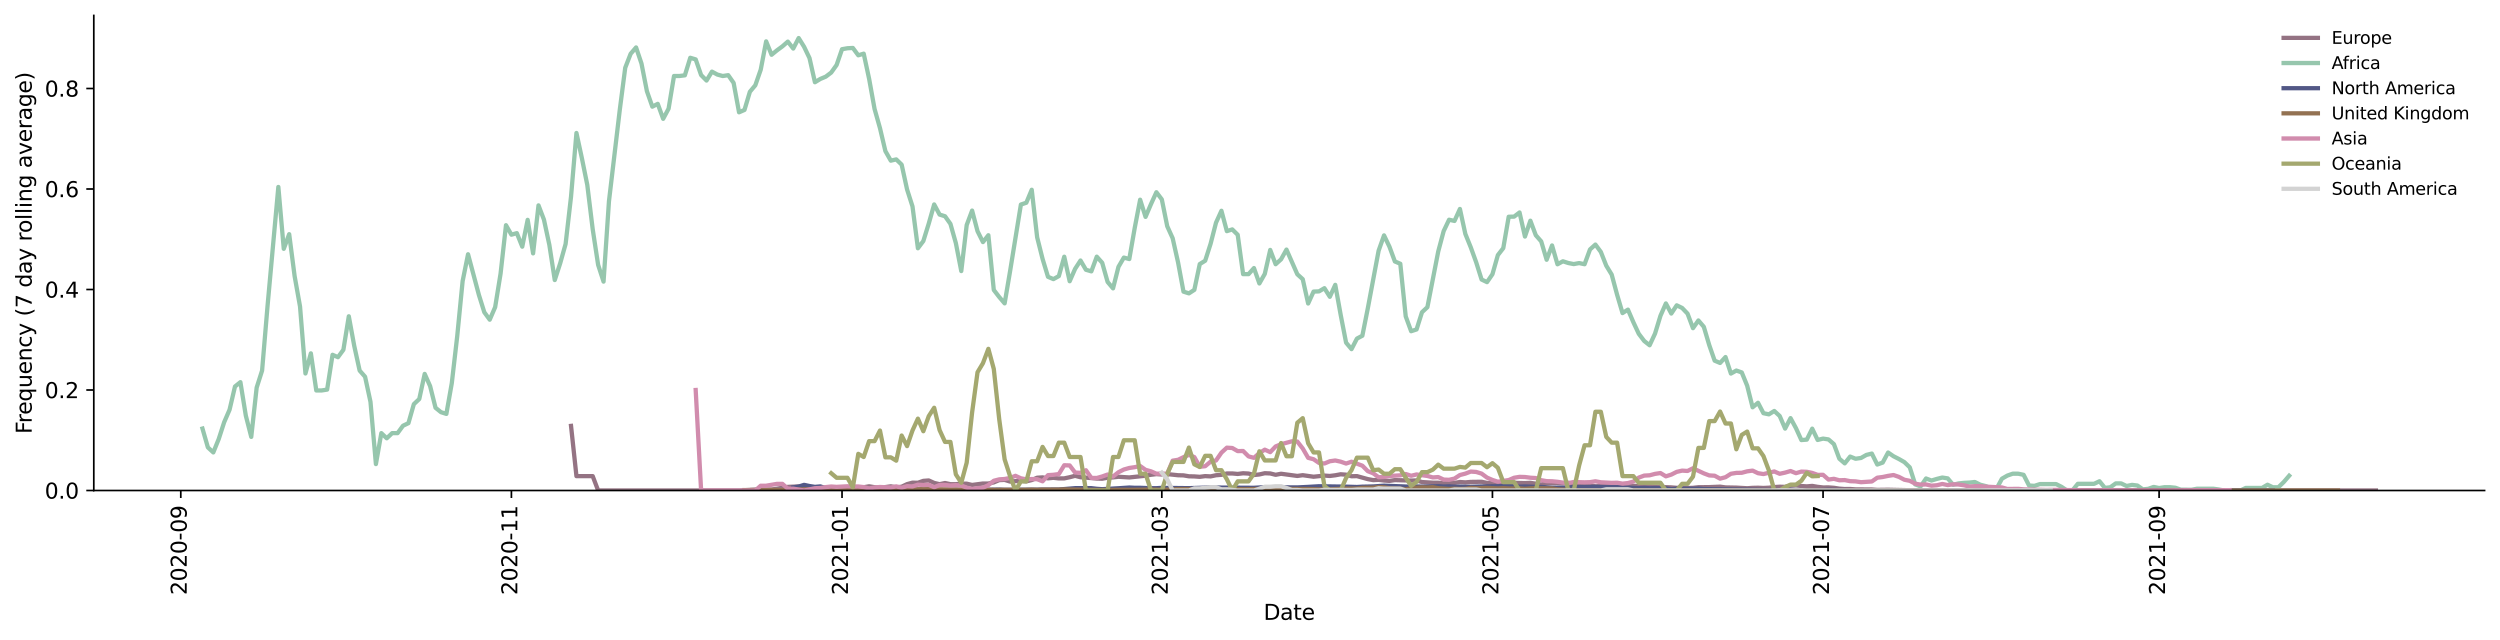 <?xml version="1.0" encoding="utf-8" standalone="no"?>
<!DOCTYPE svg PUBLIC "-//W3C//DTD SVG 1.1//EN"
  "http://www.w3.org/Graphics/SVG/1.1/DTD/svg11.dtd">
<svg height="298.621pt" version="1.1" viewBox="0 0 1166.981 298.621" width="1166.981pt" xmlns="http://www.w3.org/2000/svg" xmlns:xlink="http://www.w3.org/1999/xlink">
 <defs>
  <style type="text/css">*{stroke-linecap:butt;stroke-linejoin:round;}</style>
 </defs>
 <g id="figure_1">
  <g id="patch_1">
   <path d="M 0 298.621 
L 1166.981 298.621 
L 1166.981 0 
L 0 0 
z
" style="fill:#ffffff;"/>
  </g>
  <g id="axes_1">
   <g id="patch_2">
    <path d="M 43.781 228.96 
L 1159.781 228.96 
L 1159.781 7.2 
L 43.781 7.2 
z
" style="fill:#ffffff;"/>
   </g>
   <g id="matplotlib.axis_1">
    <g id="xtick_1">
     <g id="line2d_1">
      <defs>
       <path d="M 0 0 
L 0 3.5 
" id="m8596d7ee7e" style="stroke:#000000;stroke-width:0.8;"/>
      </defs>
      <g>
       <use style="stroke:#000000;stroke-width:0.8;" x="84.388" xlink:href="#m8596d7ee7e" y="228.96"/>
      </g>
     </g>
     <g id="text_1">
      <!-- 2020-09 -->
      <g transform="translate(87.148 277.743)rotate(-90)scale(0.1 -0.1)">
       <defs>
        <path d="M 1228 531 
L 3431 531 
L 3431 0 
L 469 0 
L 469 531 
Q 828 903 1448 1529 
Q 2069 2156 2228 2338 
Q 2531 2678 2651 2914 
Q 2772 3150 2772 3378 
Q 2772 3750 2511 3984 
Q 2250 4219 1831 4219 
Q 1534 4219 1204 4116 
Q 875 4013 500 3803 
L 500 4441 
Q 881 4594 1212 4672 
Q 1544 4750 1819 4750 
Q 2544 4750 2975 4387 
Q 3406 4025 3406 3419 
Q 3406 3131 3298 2873 
Q 3191 2616 2906 2266 
Q 2828 2175 2409 1742 
Q 1991 1309 1228 531 
z
" id="DejaVuSans-32" transform="scale(0.016)"/>
        <path d="M 2034 4250 
Q 1547 4250 1301 3770 
Q 1056 3291 1056 2328 
Q 1056 1369 1301 889 
Q 1547 409 2034 409 
Q 2525 409 2770 889 
Q 3016 1369 3016 2328 
Q 3016 3291 2770 3770 
Q 2525 4250 2034 4250 
z
M 2034 4750 
Q 2819 4750 3233 4129 
Q 3647 3509 3647 2328 
Q 3647 1150 3233 529 
Q 2819 -91 2034 -91 
Q 1250 -91 836 529 
Q 422 1150 422 2328 
Q 422 3509 836 4129 
Q 1250 4750 2034 4750 
z
" id="DejaVuSans-30" transform="scale(0.016)"/>
        <path d="M 313 2009 
L 1997 2009 
L 1997 1497 
L 313 1497 
L 313 2009 
z
" id="DejaVuSans-2d" transform="scale(0.016)"/>
        <path d="M 703 97 
L 703 672 
Q 941 559 1184 500 
Q 1428 441 1663 441 
Q 2288 441 2617 861 
Q 2947 1281 2994 2138 
Q 2813 1869 2534 1725 
Q 2256 1581 1919 1581 
Q 1219 1581 811 2004 
Q 403 2428 403 3163 
Q 403 3881 828 4315 
Q 1253 4750 1959 4750 
Q 2769 4750 3195 4129 
Q 3622 3509 3622 2328 
Q 3622 1225 3098 567 
Q 2575 -91 1691 -91 
Q 1453 -91 1209 -44 
Q 966 3 703 97 
z
M 1959 2075 
Q 2384 2075 2632 2365 
Q 2881 2656 2881 3163 
Q 2881 3666 2632 3958 
Q 2384 4250 1959 4250 
Q 1534 4250 1286 3958 
Q 1038 3666 1038 3163 
Q 1038 2656 1286 2365 
Q 1534 2075 1959 2075 
z
" id="DejaVuSans-39" transform="scale(0.016)"/>
       </defs>
       <use xlink:href="#DejaVuSans-32"/>
       <use x="63.623" xlink:href="#DejaVuSans-30"/>
       <use x="127.246" xlink:href="#DejaVuSans-32"/>
       <use x="190.869" xlink:href="#DejaVuSans-30"/>
       <use x="254.492" xlink:href="#DejaVuSans-2d"/>
       <use x="290.576" xlink:href="#DejaVuSans-30"/>
       <use x="354.199" xlink:href="#DejaVuSans-39"/>
      </g>
     </g>
    </g>
    <g id="xtick_2">
     <g id="line2d_2">
      <g>
       <use style="stroke:#000000;stroke-width:0.8;" x="238.721" xlink:href="#m8596d7ee7e" y="228.96"/>
      </g>
     </g>
     <g id="text_2">
      <!-- 2020-11 -->
      <g transform="translate(241.48 277.743)rotate(-90)scale(0.1 -0.1)">
       <defs>
        <path d="M 794 531 
L 1825 531 
L 1825 4091 
L 703 3866 
L 703 4441 
L 1819 4666 
L 2450 4666 
L 2450 531 
L 3481 531 
L 3481 0 
L 794 0 
L 794 531 
z
" id="DejaVuSans-31" transform="scale(0.016)"/>
       </defs>
       <use xlink:href="#DejaVuSans-32"/>
       <use x="63.623" xlink:href="#DejaVuSans-30"/>
       <use x="127.246" xlink:href="#DejaVuSans-32"/>
       <use x="190.869" xlink:href="#DejaVuSans-30"/>
       <use x="254.492" xlink:href="#DejaVuSans-2d"/>
       <use x="290.576" xlink:href="#DejaVuSans-31"/>
       <use x="354.199" xlink:href="#DejaVuSans-31"/>
      </g>
     </g>
    </g>
    <g id="xtick_3">
     <g id="line2d_3">
      <g>
       <use style="stroke:#000000;stroke-width:0.8;" x="393.053" xlink:href="#m8596d7ee7e" y="228.96"/>
      </g>
     </g>
     <g id="text_3">
      <!-- 2021-01 -->
      <g transform="translate(395.812 277.743)rotate(-90)scale(0.1 -0.1)">
       <use xlink:href="#DejaVuSans-32"/>
       <use x="63.623" xlink:href="#DejaVuSans-30"/>
       <use x="127.246" xlink:href="#DejaVuSans-32"/>
       <use x="190.869" xlink:href="#DejaVuSans-31"/>
       <use x="254.492" xlink:href="#DejaVuSans-2d"/>
       <use x="290.576" xlink:href="#DejaVuSans-30"/>
       <use x="354.199" xlink:href="#DejaVuSans-31"/>
      </g>
     </g>
    </g>
    <g id="xtick_4">
     <g id="line2d_4">
      <g>
       <use style="stroke:#000000;stroke-width:0.8;" x="542.325" xlink:href="#m8596d7ee7e" y="228.96"/>
      </g>
     </g>
     <g id="text_4">
      <!-- 2021-03 -->
      <g transform="translate(545.085 277.743)rotate(-90)scale(0.1 -0.1)">
       <defs>
        <path d="M 2597 2516 
Q 3050 2419 3304 2112 
Q 3559 1806 3559 1356 
Q 3559 666 3084 287 
Q 2609 -91 1734 -91 
Q 1441 -91 1130 -33 
Q 819 25 488 141 
L 488 750 
Q 750 597 1062 519 
Q 1375 441 1716 441 
Q 2309 441 2620 675 
Q 2931 909 2931 1356 
Q 2931 1769 2642 2001 
Q 2353 2234 1838 2234 
L 1294 2234 
L 1294 2753 
L 1863 2753 
Q 2328 2753 2575 2939 
Q 2822 3125 2822 3475 
Q 2822 3834 2567 4026 
Q 2313 4219 1838 4219 
Q 1578 4219 1281 4162 
Q 984 4106 628 3988 
L 628 4550 
Q 988 4650 1302 4700 
Q 1616 4750 1894 4750 
Q 2613 4750 3031 4423 
Q 3450 4097 3450 3541 
Q 3450 3153 3228 2886 
Q 3006 2619 2597 2516 
z
" id="DejaVuSans-33" transform="scale(0.016)"/>
       </defs>
       <use xlink:href="#DejaVuSans-32"/>
       <use x="63.623" xlink:href="#DejaVuSans-30"/>
       <use x="127.246" xlink:href="#DejaVuSans-32"/>
       <use x="190.869" xlink:href="#DejaVuSans-31"/>
       <use x="254.492" xlink:href="#DejaVuSans-2d"/>
       <use x="290.576" xlink:href="#DejaVuSans-30"/>
       <use x="354.199" xlink:href="#DejaVuSans-33"/>
      </g>
     </g>
    </g>
    <g id="xtick_5">
     <g id="line2d_5">
      <g>
       <use style="stroke:#000000;stroke-width:0.8;" x="696.658" xlink:href="#m8596d7ee7e" y="228.96"/>
      </g>
     </g>
     <g id="text_5">
      <!-- 2021-05 -->
      <g transform="translate(699.417 277.743)rotate(-90)scale(0.1 -0.1)">
       <defs>
        <path d="M 691 4666 
L 3169 4666 
L 3169 4134 
L 1269 4134 
L 1269 2991 
Q 1406 3038 1543 3061 
Q 1681 3084 1819 3084 
Q 2600 3084 3056 2656 
Q 3513 2228 3513 1497 
Q 3513 744 3044 326 
Q 2575 -91 1722 -91 
Q 1428 -91 1123 -41 
Q 819 9 494 109 
L 494 744 
Q 775 591 1075 516 
Q 1375 441 1709 441 
Q 2250 441 2565 725 
Q 2881 1009 2881 1497 
Q 2881 1984 2565 2268 
Q 2250 2553 1709 2553 
Q 1456 2553 1204 2497 
Q 953 2441 691 2322 
L 691 4666 
z
" id="DejaVuSans-35" transform="scale(0.016)"/>
       </defs>
       <use xlink:href="#DejaVuSans-32"/>
       <use x="63.623" xlink:href="#DejaVuSans-30"/>
       <use x="127.246" xlink:href="#DejaVuSans-32"/>
       <use x="190.869" xlink:href="#DejaVuSans-31"/>
       <use x="254.492" xlink:href="#DejaVuSans-2d"/>
       <use x="290.576" xlink:href="#DejaVuSans-30"/>
       <use x="354.199" xlink:href="#DejaVuSans-35"/>
      </g>
     </g>
    </g>
    <g id="xtick_6">
     <g id="line2d_6">
      <g>
       <use style="stroke:#000000;stroke-width:0.8;" x="850.99" xlink:href="#m8596d7ee7e" y="228.96"/>
      </g>
     </g>
     <g id="text_6">
      <!-- 2021-07 -->
      <g transform="translate(853.749 277.743)rotate(-90)scale(0.1 -0.1)">
       <defs>
        <path d="M 525 4666 
L 3525 4666 
L 3525 4397 
L 1831 0 
L 1172 0 
L 2766 4134 
L 525 4134 
L 525 4666 
z
" id="DejaVuSans-37" transform="scale(0.016)"/>
       </defs>
       <use xlink:href="#DejaVuSans-32"/>
       <use x="63.623" xlink:href="#DejaVuSans-30"/>
       <use x="127.246" xlink:href="#DejaVuSans-32"/>
       <use x="190.869" xlink:href="#DejaVuSans-31"/>
       <use x="254.492" xlink:href="#DejaVuSans-2d"/>
       <use x="290.576" xlink:href="#DejaVuSans-30"/>
       <use x="354.199" xlink:href="#DejaVuSans-37"/>
      </g>
     </g>
    </g>
    <g id="xtick_7">
     <g id="line2d_7">
      <g>
       <use style="stroke:#000000;stroke-width:0.8;" x="1007.852" xlink:href="#m8596d7ee7e" y="228.96"/>
      </g>
     </g>
     <g id="text_7">
      <!-- 2021-09 -->
      <g transform="translate(1010.612 277.743)rotate(-90)scale(0.1 -0.1)">
       <use xlink:href="#DejaVuSans-32"/>
       <use x="63.623" xlink:href="#DejaVuSans-30"/>
       <use x="127.246" xlink:href="#DejaVuSans-32"/>
       <use x="190.869" xlink:href="#DejaVuSans-31"/>
       <use x="254.492" xlink:href="#DejaVuSans-2d"/>
       <use x="290.576" xlink:href="#DejaVuSans-30"/>
       <use x="354.199" xlink:href="#DejaVuSans-39"/>
      </g>
     </g>
    </g>
    <g id="text_8">
     <!-- Date -->
     <g transform="translate(589.83 289.341)scale(0.1 -0.1)">
      <defs>
       <path d="M 1259 4147 
L 1259 519 
L 2022 519 
Q 2988 519 3436 956 
Q 3884 1394 3884 2338 
Q 3884 3275 3436 3711 
Q 2988 4147 2022 4147 
L 1259 4147 
z
M 628 4666 
L 1925 4666 
Q 3281 4666 3915 4102 
Q 4550 3538 4550 2338 
Q 4550 1131 3912 565 
Q 3275 0 1925 0 
L 628 0 
L 628 4666 
z
" id="DejaVuSans-44" transform="scale(0.016)"/>
       <path d="M 2194 1759 
Q 1497 1759 1228 1600 
Q 959 1441 959 1056 
Q 959 750 1161 570 
Q 1363 391 1709 391 
Q 2188 391 2477 730 
Q 2766 1069 2766 1631 
L 2766 1759 
L 2194 1759 
z
M 3341 1997 
L 3341 0 
L 2766 0 
L 2766 531 
Q 2569 213 2275 61 
Q 1981 -91 1556 -91 
Q 1019 -91 701 211 
Q 384 513 384 1019 
Q 384 1609 779 1909 
Q 1175 2209 1959 2209 
L 2766 2209 
L 2766 2266 
Q 2766 2663 2505 2880 
Q 2244 3097 1772 3097 
Q 1472 3097 1187 3025 
Q 903 2953 641 2809 
L 641 3341 
Q 956 3463 1253 3523 
Q 1550 3584 1831 3584 
Q 2591 3584 2966 3190 
Q 3341 2797 3341 1997 
z
" id="DejaVuSans-61" transform="scale(0.016)"/>
       <path d="M 1172 4494 
L 1172 3500 
L 2356 3500 
L 2356 3053 
L 1172 3053 
L 1172 1153 
Q 1172 725 1289 603 
Q 1406 481 1766 481 
L 2356 481 
L 2356 0 
L 1766 0 
Q 1100 0 847 248 
Q 594 497 594 1153 
L 594 3053 
L 172 3053 
L 172 3500 
L 594 3500 
L 594 4494 
L 1172 4494 
z
" id="DejaVuSans-74" transform="scale(0.016)"/>
       <path d="M 3597 1894 
L 3597 1613 
L 953 1613 
Q 991 1019 1311 708 
Q 1631 397 2203 397 
Q 2534 397 2845 478 
Q 3156 559 3463 722 
L 3463 178 
Q 3153 47 2828 -22 
Q 2503 -91 2169 -91 
Q 1331 -91 842 396 
Q 353 884 353 1716 
Q 353 2575 817 3079 
Q 1281 3584 2069 3584 
Q 2775 3584 3186 3129 
Q 3597 2675 3597 1894 
z
M 3022 2063 
Q 3016 2534 2758 2815 
Q 2500 3097 2075 3097 
Q 1594 3097 1305 2825 
Q 1016 2553 972 2059 
L 3022 2063 
z
" id="DejaVuSans-65" transform="scale(0.016)"/>
      </defs>
      <use xlink:href="#DejaVuSans-44"/>
      <use x="77.002" xlink:href="#DejaVuSans-61"/>
      <use x="138.281" xlink:href="#DejaVuSans-74"/>
      <use x="177.49" xlink:href="#DejaVuSans-65"/>
     </g>
    </g>
   </g>
   <g id="matplotlib.axis_2">
    <g id="ytick_1">
     <g id="line2d_8">
      <defs>
       <path d="M 0 0 
L -3.5 0 
" id="mb7d335a2fa" style="stroke:#000000;stroke-width:0.8;"/>
      </defs>
      <g>
       <use style="stroke:#000000;stroke-width:0.8;" x="43.781" xlink:href="#mb7d335a2fa" y="228.96"/>
      </g>
     </g>
     <g id="text_9">
      <!-- 0.0 -->
      <g transform="translate(20.878 232.759)scale(0.1 -0.1)">
       <defs>
        <path d="M 684 794 
L 1344 794 
L 1344 0 
L 684 0 
L 684 794 
z
" id="DejaVuSans-2e" transform="scale(0.016)"/>
       </defs>
       <use xlink:href="#DejaVuSans-30"/>
       <use x="63.623" xlink:href="#DejaVuSans-2e"/>
       <use x="95.41" xlink:href="#DejaVuSans-30"/>
      </g>
     </g>
    </g>
    <g id="ytick_2">
     <g id="line2d_9">
      <g>
       <use style="stroke:#000000;stroke-width:0.8;" x="43.781" xlink:href="#mb7d335a2fa" y="182.047"/>
      </g>
     </g>
     <g id="text_10">
      <!-- 0.2 -->
      <g transform="translate(20.878 185.847)scale(0.1 -0.1)">
       <use xlink:href="#DejaVuSans-30"/>
       <use x="63.623" xlink:href="#DejaVuSans-2e"/>
       <use x="95.41" xlink:href="#DejaVuSans-32"/>
      </g>
     </g>
    </g>
    <g id="ytick_3">
     <g id="line2d_10">
      <g>
       <use style="stroke:#000000;stroke-width:0.8;" x="43.781" xlink:href="#mb7d335a2fa" y="135.135"/>
      </g>
     </g>
     <g id="text_11">
      <!-- 0.4 -->
      <g transform="translate(20.878 138.934)scale(0.1 -0.1)">
       <defs>
        <path d="M 2419 4116 
L 825 1625 
L 2419 1625 
L 2419 4116 
z
M 2253 4666 
L 3047 4666 
L 3047 1625 
L 3713 1625 
L 3713 1100 
L 3047 1100 
L 3047 0 
L 2419 0 
L 2419 1100 
L 313 1100 
L 313 1709 
L 2253 4666 
z
" id="DejaVuSans-34" transform="scale(0.016)"/>
       </defs>
       <use xlink:href="#DejaVuSans-30"/>
       <use x="63.623" xlink:href="#DejaVuSans-2e"/>
       <use x="95.41" xlink:href="#DejaVuSans-34"/>
      </g>
     </g>
    </g>
    <g id="ytick_4">
     <g id="line2d_11">
      <g>
       <use style="stroke:#000000;stroke-width:0.8;" x="43.781" xlink:href="#mb7d335a2fa" y="88.222"/>
      </g>
     </g>
     <g id="text_12">
      <!-- 0.6 -->
      <g transform="translate(20.878 92.021)scale(0.1 -0.1)">
       <defs>
        <path d="M 2113 2584 
Q 1688 2584 1439 2293 
Q 1191 2003 1191 1497 
Q 1191 994 1439 701 
Q 1688 409 2113 409 
Q 2538 409 2786 701 
Q 3034 994 3034 1497 
Q 3034 2003 2786 2293 
Q 2538 2584 2113 2584 
z
M 3366 4563 
L 3366 3988 
Q 3128 4100 2886 4159 
Q 2644 4219 2406 4219 
Q 1781 4219 1451 3797 
Q 1122 3375 1075 2522 
Q 1259 2794 1537 2939 
Q 1816 3084 2150 3084 
Q 2853 3084 3261 2657 
Q 3669 2231 3669 1497 
Q 3669 778 3244 343 
Q 2819 -91 2113 -91 
Q 1303 -91 875 529 
Q 447 1150 447 2328 
Q 447 3434 972 4092 
Q 1497 4750 2381 4750 
Q 2619 4750 2861 4703 
Q 3103 4656 3366 4563 
z
" id="DejaVuSans-36" transform="scale(0.016)"/>
       </defs>
       <use xlink:href="#DejaVuSans-30"/>
       <use x="63.623" xlink:href="#DejaVuSans-2e"/>
       <use x="95.41" xlink:href="#DejaVuSans-36"/>
      </g>
     </g>
    </g>
    <g id="ytick_5">
     <g id="line2d_12">
      <g>
       <use style="stroke:#000000;stroke-width:0.8;" x="43.781" xlink:href="#mb7d335a2fa" y="41.31"/>
      </g>
     </g>
     <g id="text_13">
      <!-- 0.8 -->
      <g transform="translate(20.878 45.109)scale(0.1 -0.1)">
       <defs>
        <path d="M 2034 2216 
Q 1584 2216 1326 1975 
Q 1069 1734 1069 1313 
Q 1069 891 1326 650 
Q 1584 409 2034 409 
Q 2484 409 2743 651 
Q 3003 894 3003 1313 
Q 3003 1734 2745 1975 
Q 2488 2216 2034 2216 
z
M 1403 2484 
Q 997 2584 770 2862 
Q 544 3141 544 3541 
Q 544 4100 942 4425 
Q 1341 4750 2034 4750 
Q 2731 4750 3128 4425 
Q 3525 4100 3525 3541 
Q 3525 3141 3298 2862 
Q 3072 2584 2669 2484 
Q 3125 2378 3379 2068 
Q 3634 1759 3634 1313 
Q 3634 634 3220 271 
Q 2806 -91 2034 -91 
Q 1263 -91 848 271 
Q 434 634 434 1313 
Q 434 1759 690 2068 
Q 947 2378 1403 2484 
z
M 1172 3481 
Q 1172 3119 1398 2916 
Q 1625 2713 2034 2713 
Q 2441 2713 2670 2916 
Q 2900 3119 2900 3481 
Q 2900 3844 2670 4047 
Q 2441 4250 2034 4250 
Q 1625 4250 1398 4047 
Q 1172 3844 1172 3481 
z
" id="DejaVuSans-38" transform="scale(0.016)"/>
       </defs>
       <use xlink:href="#DejaVuSans-30"/>
       <use x="63.623" xlink:href="#DejaVuSans-2e"/>
       <use x="95.41" xlink:href="#DejaVuSans-38"/>
      </g>
     </g>
    </g>
    <g id="text_14">
     <!-- Frequency (7 day rolling average) -->
     <g transform="translate(14.798 202.529)rotate(-90)scale(0.1 -0.1)">
      <defs>
       <path d="M 628 4666 
L 3309 4666 
L 3309 4134 
L 1259 4134 
L 1259 2759 
L 3109 2759 
L 3109 2228 
L 1259 2228 
L 1259 0 
L 628 0 
L 628 4666 
z
" id="DejaVuSans-46" transform="scale(0.016)"/>
       <path d="M 2631 2963 
Q 2534 3019 2420 3045 
Q 2306 3072 2169 3072 
Q 1681 3072 1420 2755 
Q 1159 2438 1159 1844 
L 1159 0 
L 581 0 
L 581 3500 
L 1159 3500 
L 1159 2956 
Q 1341 3275 1631 3429 
Q 1922 3584 2338 3584 
Q 2397 3584 2469 3576 
Q 2541 3569 2628 3553 
L 2631 2963 
z
" id="DejaVuSans-72" transform="scale(0.016)"/>
       <path d="M 947 1747 
Q 947 1113 1208 752 
Q 1469 391 1925 391 
Q 2381 391 2643 752 
Q 2906 1113 2906 1747 
Q 2906 2381 2643 2742 
Q 2381 3103 1925 3103 
Q 1469 3103 1208 2742 
Q 947 2381 947 1747 
z
M 2906 525 
Q 2725 213 2448 61 
Q 2172 -91 1784 -91 
Q 1150 -91 751 415 
Q 353 922 353 1747 
Q 353 2572 751 3078 
Q 1150 3584 1784 3584 
Q 2172 3584 2448 3432 
Q 2725 3281 2906 2969 
L 2906 3500 
L 3481 3500 
L 3481 -1331 
L 2906 -1331 
L 2906 525 
z
" id="DejaVuSans-71" transform="scale(0.016)"/>
       <path d="M 544 1381 
L 544 3500 
L 1119 3500 
L 1119 1403 
Q 1119 906 1312 657 
Q 1506 409 1894 409 
Q 2359 409 2629 706 
Q 2900 1003 2900 1516 
L 2900 3500 
L 3475 3500 
L 3475 0 
L 2900 0 
L 2900 538 
Q 2691 219 2414 64 
Q 2138 -91 1772 -91 
Q 1169 -91 856 284 
Q 544 659 544 1381 
z
M 1991 3584 
L 1991 3584 
z
" id="DejaVuSans-75" transform="scale(0.016)"/>
       <path d="M 3513 2113 
L 3513 0 
L 2938 0 
L 2938 2094 
Q 2938 2591 2744 2837 
Q 2550 3084 2163 3084 
Q 1697 3084 1428 2787 
Q 1159 2491 1159 1978 
L 1159 0 
L 581 0 
L 581 3500 
L 1159 3500 
L 1159 2956 
Q 1366 3272 1645 3428 
Q 1925 3584 2291 3584 
Q 2894 3584 3203 3211 
Q 3513 2838 3513 2113 
z
" id="DejaVuSans-6e" transform="scale(0.016)"/>
       <path d="M 3122 3366 
L 3122 2828 
Q 2878 2963 2633 3030 
Q 2388 3097 2138 3097 
Q 1578 3097 1268 2742 
Q 959 2388 959 1747 
Q 959 1106 1268 751 
Q 1578 397 2138 397 
Q 2388 397 2633 464 
Q 2878 531 3122 666 
L 3122 134 
Q 2881 22 2623 -34 
Q 2366 -91 2075 -91 
Q 1284 -91 818 406 
Q 353 903 353 1747 
Q 353 2603 823 3093 
Q 1294 3584 2113 3584 
Q 2378 3584 2631 3529 
Q 2884 3475 3122 3366 
z
" id="DejaVuSans-63" transform="scale(0.016)"/>
       <path d="M 2059 -325 
Q 1816 -950 1584 -1140 
Q 1353 -1331 966 -1331 
L 506 -1331 
L 506 -850 
L 844 -850 
Q 1081 -850 1212 -737 
Q 1344 -625 1503 -206 
L 1606 56 
L 191 3500 
L 800 3500 
L 1894 763 
L 2988 3500 
L 3597 3500 
L 2059 -325 
z
" id="DejaVuSans-79" transform="scale(0.016)"/>
       <path id="DejaVuSans-20" transform="scale(0.016)"/>
       <path d="M 1984 4856 
Q 1566 4138 1362 3434 
Q 1159 2731 1159 2009 
Q 1159 1288 1364 580 
Q 1569 -128 1984 -844 
L 1484 -844 
Q 1016 -109 783 600 
Q 550 1309 550 2009 
Q 550 2706 781 3412 
Q 1013 4119 1484 4856 
L 1984 4856 
z
" id="DejaVuSans-28" transform="scale(0.016)"/>
       <path d="M 2906 2969 
L 2906 4863 
L 3481 4863 
L 3481 0 
L 2906 0 
L 2906 525 
Q 2725 213 2448 61 
Q 2172 -91 1784 -91 
Q 1150 -91 751 415 
Q 353 922 353 1747 
Q 353 2572 751 3078 
Q 1150 3584 1784 3584 
Q 2172 3584 2448 3432 
Q 2725 3281 2906 2969 
z
M 947 1747 
Q 947 1113 1208 752 
Q 1469 391 1925 391 
Q 2381 391 2643 752 
Q 2906 1113 2906 1747 
Q 2906 2381 2643 2742 
Q 2381 3103 1925 3103 
Q 1469 3103 1208 2742 
Q 947 2381 947 1747 
z
" id="DejaVuSans-64" transform="scale(0.016)"/>
       <path d="M 1959 3097 
Q 1497 3097 1228 2736 
Q 959 2375 959 1747 
Q 959 1119 1226 758 
Q 1494 397 1959 397 
Q 2419 397 2687 759 
Q 2956 1122 2956 1747 
Q 2956 2369 2687 2733 
Q 2419 3097 1959 3097 
z
M 1959 3584 
Q 2709 3584 3137 3096 
Q 3566 2609 3566 1747 
Q 3566 888 3137 398 
Q 2709 -91 1959 -91 
Q 1206 -91 779 398 
Q 353 888 353 1747 
Q 353 2609 779 3096 
Q 1206 3584 1959 3584 
z
" id="DejaVuSans-6f" transform="scale(0.016)"/>
       <path d="M 603 4863 
L 1178 4863 
L 1178 0 
L 603 0 
L 603 4863 
z
" id="DejaVuSans-6c" transform="scale(0.016)"/>
       <path d="M 603 3500 
L 1178 3500 
L 1178 0 
L 603 0 
L 603 3500 
z
M 603 4863 
L 1178 4863 
L 1178 4134 
L 603 4134 
L 603 4863 
z
" id="DejaVuSans-69" transform="scale(0.016)"/>
       <path d="M 2906 1791 
Q 2906 2416 2648 2759 
Q 2391 3103 1925 3103 
Q 1463 3103 1205 2759 
Q 947 2416 947 1791 
Q 947 1169 1205 825 
Q 1463 481 1925 481 
Q 2391 481 2648 825 
Q 2906 1169 2906 1791 
z
M 3481 434 
Q 3481 -459 3084 -895 
Q 2688 -1331 1869 -1331 
Q 1566 -1331 1297 -1286 
Q 1028 -1241 775 -1147 
L 775 -588 
Q 1028 -725 1275 -790 
Q 1522 -856 1778 -856 
Q 2344 -856 2625 -561 
Q 2906 -266 2906 331 
L 2906 616 
Q 2728 306 2450 153 
Q 2172 0 1784 0 
Q 1141 0 747 490 
Q 353 981 353 1791 
Q 353 2603 747 3093 
Q 1141 3584 1784 3584 
Q 2172 3584 2450 3431 
Q 2728 3278 2906 2969 
L 2906 3500 
L 3481 3500 
L 3481 434 
z
" id="DejaVuSans-67" transform="scale(0.016)"/>
       <path d="M 191 3500 
L 800 3500 
L 1894 563 
L 2988 3500 
L 3597 3500 
L 2284 0 
L 1503 0 
L 191 3500 
z
" id="DejaVuSans-76" transform="scale(0.016)"/>
       <path d="M 513 4856 
L 1013 4856 
Q 1481 4119 1714 3412 
Q 1947 2706 1947 2009 
Q 1947 1309 1714 600 
Q 1481 -109 1013 -844 
L 513 -844 
Q 928 -128 1133 580 
Q 1338 1288 1338 2009 
Q 1338 2731 1133 3434 
Q 928 4138 513 4856 
z
" id="DejaVuSans-29" transform="scale(0.016)"/>
      </defs>
      <use xlink:href="#DejaVuSans-46"/>
      <use x="50.27" xlink:href="#DejaVuSans-72"/>
      <use x="89.133" xlink:href="#DejaVuSans-65"/>
      <use x="150.656" xlink:href="#DejaVuSans-71"/>
      <use x="214.133" xlink:href="#DejaVuSans-75"/>
      <use x="277.512" xlink:href="#DejaVuSans-65"/>
      <use x="339.035" xlink:href="#DejaVuSans-6e"/>
      <use x="402.414" xlink:href="#DejaVuSans-63"/>
      <use x="457.395" xlink:href="#DejaVuSans-79"/>
      <use x="516.574" xlink:href="#DejaVuSans-20"/>
      <use x="548.361" xlink:href="#DejaVuSans-28"/>
      <use x="587.375" xlink:href="#DejaVuSans-37"/>
      <use x="650.998" xlink:href="#DejaVuSans-20"/>
      <use x="682.785" xlink:href="#DejaVuSans-64"/>
      <use x="746.262" xlink:href="#DejaVuSans-61"/>
      <use x="807.541" xlink:href="#DejaVuSans-79"/>
      <use x="866.721" xlink:href="#DejaVuSans-20"/>
      <use x="898.508" xlink:href="#DejaVuSans-72"/>
      <use x="937.371" xlink:href="#DejaVuSans-6f"/>
      <use x="998.553" xlink:href="#DejaVuSans-6c"/>
      <use x="1026.336" xlink:href="#DejaVuSans-6c"/>
      <use x="1054.119" xlink:href="#DejaVuSans-69"/>
      <use x="1081.902" xlink:href="#DejaVuSans-6e"/>
      <use x="1145.281" xlink:href="#DejaVuSans-67"/>
      <use x="1208.758" xlink:href="#DejaVuSans-20"/>
      <use x="1240.545" xlink:href="#DejaVuSans-61"/>
      <use x="1301.824" xlink:href="#DejaVuSans-76"/>
      <use x="1361.004" xlink:href="#DejaVuSans-65"/>
      <use x="1422.527" xlink:href="#DejaVuSans-72"/>
      <use x="1463.641" xlink:href="#DejaVuSans-61"/>
      <use x="1524.92" xlink:href="#DejaVuSans-67"/>
      <use x="1588.396" xlink:href="#DejaVuSans-65"/>
      <use x="1649.92" xlink:href="#DejaVuSans-29"/>
     </g>
    </g>
   </g>
   <g id="line2d_13">
    <path clip-path="url(#pefd1b02a9d)" d="M 266.551 198.802 
L 269.081 222.258 
L 276.671 222.258 
L 279.201 228.96 
L 344.982 228.96 
L 352.572 228.551 
L 360.163 228.522 
L 367.753 227.278 
L 372.813 227.063 
L 375.343 227.723 
L 380.403 228.101 
L 385.463 227.703 
L 387.993 227.571 
L 393.053 227.881 
L 395.583 227.543 
L 403.173 227.449 
L 405.703 227.002 
L 408.233 227.424 
L 410.763 227.723 
L 415.823 227.012 
L 418.353 227.49 
L 420.883 227.2 
L 423.414 225.995 
L 425.944 225.305 
L 428.474 225.354 
L 431.004 224.469 
L 433.534 224.277 
L 436.064 225.43 
L 438.594 226.025 
L 441.124 225.467 
L 443.654 226.024 
L 446.184 226.029 
L 448.714 225.746 
L 451.244 225.785 
L 453.774 226.373 
L 458.834 225.701 
L 461.364 225.71 
L 463.894 225.175 
L 466.424 224.114 
L 468.954 224.007 
L 471.484 224.787 
L 476.544 224.402 
L 479.074 224.699 
L 481.604 224.093 
L 484.134 222.997 
L 486.664 222.845 
L 489.195 223.281 
L 491.725 223.033 
L 494.255 223.32 
L 496.785 223.305 
L 499.315 222.766 
L 501.845 222.106 
L 504.375 222.764 
L 509.435 223.159 
L 511.965 223.389 
L 514.495 223.46 
L 517.025 222.998 
L 519.555 222.841 
L 522.085 222.553 
L 527.145 222.868 
L 534.735 222.067 
L 537.265 221.62 
L 539.795 221.315 
L 542.325 221.483 
L 544.855 221.299 
L 549.915 221.839 
L 552.445 221.903 
L 554.976 222.333 
L 557.506 222.391 
L 560.036 222.578 
L 562.566 222.247 
L 565.096 222.379 
L 567.626 221.843 
L 570.156 221.642 
L 572.686 221.023 
L 575.216 221.003 
L 577.746 221.234 
L 580.276 220.916 
L 582.806 221.053 
L 585.336 221.73 
L 587.866 221.467 
L 590.396 220.895 
L 592.926 221.002 
L 595.456 221.631 
L 597.986 221.146 
L 605.576 222.167 
L 608.106 221.815 
L 613.166 222.533 
L 618.227 222.001 
L 620.757 222.176 
L 623.287 221.859 
L 625.817 221.39 
L 628.347 221.581 
L 630.877 222.313 
L 633.407 222.246 
L 638.467 223.644 
L 640.997 224.112 
L 643.527 223.986 
L 646.057 224.299 
L 648.587 224.483 
L 651.117 224.104 
L 658.707 224.33 
L 661.237 224.26 
L 663.767 225.021 
L 668.827 225.328 
L 671.357 225.35 
L 673.887 225.596 
L 676.417 225.38 
L 678.947 225.43 
L 681.477 224.997 
L 684.008 225.175 
L 686.538 224.959 
L 691.598 224.889 
L 694.128 225.434 
L 696.658 225.486 
L 701.718 225.917 
L 706.778 225.382 
L 711.838 225.511 
L 714.368 225.388 
L 719.428 226.172 
L 721.958 225.555 
L 727.018 225.531 
L 729.548 225.651 
L 732.078 225.373 
L 734.608 226.109 
L 737.138 226.476 
L 742.198 226.619 
L 744.728 226.996 
L 749.789 226.834 
L 754.849 227.281 
L 757.379 226.848 
L 762.439 226.835 
L 767.499 226.706 
L 772.559 227.217 
L 780.149 227.511 
L 782.679 227.723 
L 785.209 227.69 
L 787.739 227.795 
L 790.269 227.718 
L 792.799 227.434 
L 797.859 227.387 
L 802.919 227.177 
L 805.449 227.525 
L 810.509 227.623 
L 815.57 227.911 
L 818.1 227.731 
L 820.63 227.674 
L 823.16 227.775 
L 825.69 227.659 
L 828.22 227.358 
L 830.75 227.205 
L 833.28 227.274 
L 835.81 226.698 
L 838.34 226.54 
L 840.87 226.871 
L 843.4 227.042 
L 845.93 226.819 
L 848.46 227.257 
L 850.99 227.547 
L 853.52 227.519 
L 856.05 227.705 
L 858.58 228.092 
L 861.11 228.283 
L 863.64 228.253 
L 866.17 228.444 
L 873.76 228.492 
L 876.29 228.672 
L 881.351 228.607 
L 894.001 228.878 
L 901.591 228.823 
L 937.011 228.951 
L 949.662 228.941 
L 962.312 228.941 
L 1109.054 228.945 
L 1109.054 228.945 
" style="fill:none;stroke:#947383;stroke-linecap:square;stroke-width:2;"/>
   </g>
   <g id="line2d_14">
    <path clip-path="url(#pefd1b02a9d)" d="M 94.509 200.05 
L 97.039 208.846 
L 99.569 211.184 
L 102.099 204.929 
L 104.629 197.111 
L 107.159 191.247 
L 109.689 180.421 
L 112.219 178.389 
L 114.749 194.026 
L 117.279 203.93 
L 119.809 180.925 
L 122.339 172.986 
L 124.869 143.014 
L 129.929 87.271 
L 132.459 116.14 
L 134.989 109.316 
L 137.519 128.863 
L 140.049 143.055 
L 142.579 174.33 
L 145.109 164.948 
L 147.639 182.258 
L 150.169 182.258 
L 152.699 181.863 
L 155.229 165.624 
L 157.759 166.728 
L 160.29 163.279 
L 162.82 147.641 
L 165.35 161.439 
L 167.88 172.987 
L 170.41 175.853 
L 172.94 187.581 
L 175.47 216.622 
L 178 202.187 
L 180.53 204.59 
L 183.06 202.184 
L 185.59 202.184 
L 188.12 198.732 
L 190.65 197.529 
L 193.18 188.648 
L 195.71 186.268 
L 198.24 174.54 
L 200.77 180.226 
L 203.3 190.345 
L 205.83 192.392 
L 208.36 193.208 
L 210.89 178.874 
L 213.42 156.981 
L 215.95 131.225 
L 218.48 118.695 
L 223.54 137.658 
L 226.071 145.752 
L 228.601 149.227 
L 231.131 143.379 
L 233.661 127.741 
L 236.191 105.13 
L 238.721 109.546 
L 241.251 108.83 
L 243.781 115.144 
L 246.311 102.634 
L 248.841 118.272 
L 251.371 95.875 
L 253.901 102.498 
L 256.431 114.302 
L 258.961 130.721 
L 261.491 122.902 
L 264.021 113.888 
L 266.551 91.8 
L 269.081 62.089 
L 271.611 73.817 
L 274.141 86.327 
L 276.671 107.015 
L 279.201 123.63 
L 281.731 131.449 
L 284.261 93.919 
L 289.321 51.168 
L 291.852 31.621 
L 294.382 25.105 
L 296.912 22.149 
L 299.442 29.67 
L 301.972 42.571 
L 304.502 49.788 
L 307.032 48.485 
L 309.562 55.462 
L 312.092 50.724 
L 314.622 35.477 
L 317.152 35.477 
L 319.682 35.164 
L 322.212 26.973 
L 324.742 27.728 
L 327.272 35.035 
L 329.802 37.591 
L 332.332 33.436 
L 334.862 34.808 
L 337.392 35.487 
L 339.922 35.086 
L 342.452 38.716 
L 344.982 52.424 
L 347.512 51.313 
L 350.042 42.828 
L 352.572 39.81 
L 355.102 32.525 
L 357.633 19.311 
L 360.163 25.566 
L 362.693 23.497 
L 365.223 21.638 
L 367.753 19.429 
L 370.283 22.664 
L 372.813 17.76 
L 375.343 21.839 
L 377.873 27.117 
L 380.403 38.385 
L 382.933 36.848 
L 385.463 35.785 
L 387.993 33.871 
L 390.523 30.325 
L 393.053 22.966 
L 395.583 22.521 
L 398.113 22.389 
L 400.643 25.815 
L 403.173 25.051 
L 405.703 36.825 
L 408.233 50.838 
L 410.763 59.804 
L 413.293 70.531 
L 415.823 74.994 
L 418.353 74.407 
L 420.883 76.849 
L 423.414 88.438 
L 425.944 96.367 
L 428.474 115.881 
L 431.004 112.513 
L 433.534 104.362 
L 436.064 95.434 
L 438.594 100.162 
L 441.124 100.944 
L 443.654 104.498 
L 446.184 113.484 
L 448.714 126.527 
L 451.244 105.057 
L 453.774 98.298 
L 456.304 107.919 
L 458.834 113 
L 461.364 109.808 
L 463.894 135.354 
L 466.424 138.638 
L 468.954 141.605 
L 471.484 126.68 
L 476.544 95.485 
L 479.074 94.635 
L 481.604 88.581 
L 484.134 110.785 
L 486.664 120.85 
L 489.195 129.21 
L 491.725 130.286 
L 494.255 128.884 
L 496.785 119.84 
L 499.315 131.28 
L 501.845 125.504 
L 504.375 121.605 
L 506.905 125.921 
L 509.435 126.666 
L 511.965 119.816 
L 514.495 122.655 
L 517.025 131.608 
L 519.555 134.605 
L 522.085 124.574 
L 524.615 120.24 
L 527.145 120.921 
L 529.675 106.429 
L 532.205 93.221 
L 534.735 101.235 
L 537.265 95.293 
L 539.795 89.73 
L 542.325 93.075 
L 544.855 105.607 
L 547.385 111.198 
L 549.915 122.51 
L 552.445 136.132 
L 554.976 136.944 
L 557.506 135.302 
L 560.036 123.272 
L 562.566 121.701 
L 565.096 113.791 
L 567.626 103.947 
L 570.156 98.387 
L 572.686 107.894 
L 575.216 107.088 
L 577.746 109.596 
L 580.276 127.97 
L 582.806 127.97 
L 585.336 125.129 
L 587.866 132.312 
L 590.396 127.839 
L 592.926 116.669 
L 595.456 123.338 
L 597.986 121.052 
L 600.516 116.505 
L 605.576 128.024 
L 608.106 130.324 
L 610.636 141.669 
L 613.166 136.112 
L 615.696 136.013 
L 618.227 134.522 
L 620.757 138.54 
L 623.287 132.97 
L 625.817 146.971 
L 628.347 159.962 
L 630.877 162.97 
L 633.407 158.055 
L 635.937 156.715 
L 638.467 143.996 
L 643.527 117.021 
L 646.057 109.879 
L 648.587 115.17 
L 651.117 122.048 
L 653.647 123.114 
L 656.177 147.683 
L 658.707 154.607 
L 661.237 153.784 
L 663.767 145.752 
L 666.297 143.382 
L 671.357 117.38 
L 673.887 107.886 
L 676.417 102.565 
L 678.947 103.129 
L 681.477 97.542 
L 684.008 109.184 
L 686.538 115.437 
L 689.068 122.432 
L 691.598 130.481 
L 694.128 131.696 
L 696.658 128.012 
L 699.188 119.092 
L 701.718 115.825 
L 704.248 101.175 
L 706.778 101.117 
L 709.308 99.177 
L 711.838 110.419 
L 714.368 103.023 
L 716.898 109.807 
L 719.428 112.684 
L 721.958 121.249 
L 724.488 114.578 
L 727.018 123.363 
L 729.548 121.967 
L 732.078 122.775 
L 734.608 123.272 
L 737.138 122.802 
L 739.668 123.338 
L 742.198 116.445 
L 744.728 114.161 
L 747.258 117.595 
L 749.789 124.01 
L 752.319 128.165 
L 754.849 137.583 
L 757.379 146.14 
L 759.909 144.533 
L 762.439 150.405 
L 764.969 155.821 
L 767.499 159.159 
L 770.029 161.162 
L 772.559 155.706 
L 775.089 147.406 
L 777.619 141.645 
L 780.149 146.354 
L 782.679 142.531 
L 785.209 143.756 
L 787.739 146.408 
L 790.269 153.189 
L 792.799 149.592 
L 795.329 152.548 
L 797.859 161.095 
L 800.389 168.359 
L 802.919 169.43 
L 805.449 166.671 
L 807.979 174.378 
L 810.509 172.969 
L 813.039 173.847 
L 815.57 180.057 
L 818.1 190.124 
L 820.63 188.017 
L 823.16 192.882 
L 825.69 193.408 
L 828.22 191.842 
L 830.75 194.185 
L 833.28 200.064 
L 835.81 195.181 
L 838.34 199.856 
L 840.87 205.415 
L 843.4 205.217 
L 845.93 200.093 
L 848.46 205.366 
L 850.99 204.738 
L 853.52 205.115 
L 856.05 207.306 
L 858.58 214.114 
L 861.11 216.3 
L 863.64 213.13 
L 866.17 214.141 
L 868.7 213.777 
L 871.23 212.346 
L 873.76 211.723 
L 876.29 216.839 
L 878.82 215.933 
L 881.351 211.235 
L 883.881 212.978 
L 886.411 214.265 
L 888.941 215.711 
L 891.471 218.162 
L 894.001 226.103 
L 896.531 227.053 
L 899.061 223.353 
L 901.591 224.304 
L 904.121 223.548 
L 906.651 222.914 
L 909.181 223.305 
L 911.711 226.301 
L 914.241 225.659 
L 916.771 225.396 
L 919.301 225.267 
L 921.831 224.988 
L 924.361 226.255 
L 926.891 226.898 
L 929.421 227.918 
L 931.951 228.157 
L 934.481 223.458 
L 937.011 222.003 
L 939.541 221.118 
L 942.071 221.118 
L 944.601 221.642 
L 947.132 226.62 
L 949.662 226.795 
L 952.192 225.977 
L 959.782 225.977 
L 962.312 227.256 
L 964.842 228.96 
L 967.372 228.96 
L 969.902 225.847 
L 977.492 225.847 
L 980.022 224.644 
L 982.552 227.757 
L 985.082 227.456 
L 987.612 225.66 
L 990.142 225.66 
L 992.672 226.863 
L 995.202 226.341 
L 997.732 226.642 
L 1000.262 228.439 
L 1002.792 228.182 
L 1005.322 227.294 
L 1007.852 227.815 
L 1010.382 227.424 
L 1012.913 227.424 
L 1015.443 227.681 
L 1017.973 228.569 
L 1023.033 228.607 
L 1025.563 228.133 
L 1033.153 228.133 
L 1035.683 228.486 
L 1038.213 228.96 
L 1045.803 228.96 
L 1048.333 227.757 
L 1055.923 227.757 
L 1058.453 226.268 
L 1060.983 227.471 
L 1063.513 227.471 
L 1066.043 225.002 
L 1068.573 222.07 
L 1068.573 222.07 
" style="fill:none;stroke:#96c6ad;stroke-linecap:square;stroke-width:2;"/>
   </g>
   <g id="line2d_15">
    <path clip-path="url(#pefd1b02a9d)" d="M 370.283 227.509 
L 372.813 227.137 
L 375.343 226.328 
L 377.873 226.88 
L 380.403 227.274 
L 382.933 227.047 
L 387.993 228.732 
L 410.763 228.659 
L 415.823 228.408 
L 428.474 228.608 
L 433.534 228.632 
L 438.594 228.83 
L 443.654 228.706 
L 451.244 228.68 
L 453.774 228.751 
L 466.424 228.534 
L 468.954 228.646 
L 494.255 228.51 
L 501.845 227.871 
L 509.435 227.873 
L 511.965 228.177 
L 514.495 228.35 
L 522.085 227.916 
L 527.145 227.579 
L 529.675 227.708 
L 532.205 227.703 
L 537.265 227.896 
L 539.795 227.887 
L 542.325 227.733 
L 554.976 227.874 
L 565.096 227.562 
L 585.336 227.704 
L 590.396 227.415 
L 605.576 227.53 
L 610.636 227.282 
L 615.696 226.978 
L 628.347 227.172 
L 633.407 227.331 
L 635.937 227.184 
L 640.997 227.084 
L 646.057 226.71 
L 658.707 227.21 
L 661.237 227.082 
L 663.767 227.156 
L 671.357 226.943 
L 673.887 227.114 
L 676.417 227.009 
L 678.947 227.189 
L 681.477 227.144 
L 686.538 227.225 
L 691.598 227.077 
L 704.248 226.87 
L 709.308 227.166 
L 711.838 227.068 
L 716.898 227.265 
L 719.428 227.303 
L 724.488 227.669 
L 729.548 227.647 
L 732.078 227.556 
L 734.608 227.299 
L 739.668 227.291 
L 754.849 227.257 
L 759.909 227.641 
L 764.969 227.886 
L 767.499 227.743 
L 770.029 227.906 
L 772.559 227.814 
L 777.619 227.962 
L 780.149 228.335 
L 782.679 228.082 
L 790.269 228.155 
L 792.799 228.058 
L 795.329 228.292 
L 830.75 228.764 
L 835.81 228.62 
L 840.87 228.797 
L 845.93 228.826 
L 850.99 228.739 
L 853.52 228.634 
L 871.23 228.882 
L 1060.983 228.948 
L 1060.983 228.948 
" style="fill:none;stroke:#525886;stroke-linecap:square;stroke-width:2;"/>
   </g>
   <g id="line2d_16">
    <path clip-path="url(#pefd1b02a9d)" d="M 347.512 228.769 
L 360.163 228.665 
L 365.223 228.773 
L 377.873 228.328 
L 380.403 228.385 
L 382.933 228.191 
L 390.523 228.399 
L 393.053 228.052 
L 395.583 228.256 
L 398.113 228.313 
L 403.173 228.133 
L 405.703 228.513 
L 413.293 228.557 
L 415.823 228.677 
L 423.414 228.463 
L 431.004 228.349 
L 463.894 228.656 
L 479.074 228.647 
L 481.604 228.555 
L 484.134 228.65 
L 486.664 228.534 
L 494.255 228.537 
L 496.785 228.451 
L 511.965 228.695 
L 532.205 228.615 
L 537.265 228.499 
L 542.325 228.606 
L 544.855 228.573 
L 549.915 228.304 
L 557.506 228.288 
L 560.036 228.57 
L 562.566 228.687 
L 570.156 228.613 
L 577.746 228.27 
L 580.276 228.37 
L 592.926 228.146 
L 597.986 228.241 
L 600.516 228.12 
L 603.046 228.252 
L 610.636 228.259 
L 615.696 228.417 
L 620.757 228.401 
L 625.817 228.185 
L 628.347 228.029 
L 633.407 228.056 
L 635.937 227.709 
L 640.997 227.646 
L 643.527 227.347 
L 646.057 227.438 
L 648.587 227.899 
L 653.647 228.104 
L 656.177 228.428 
L 658.707 227.817 
L 663.767 227.484 
L 666.297 227.599 
L 668.827 227.424 
L 671.357 227.885 
L 676.417 228.238 
L 678.947 228.108 
L 681.477 228.247 
L 684.008 228.18 
L 686.538 227.724 
L 689.068 227.882 
L 694.128 227.757 
L 699.188 227.998 
L 701.718 227.865 
L 704.248 228.01 
L 706.778 228.031 
L 709.308 227.941 
L 711.838 228.206 
L 714.368 227.956 
L 716.898 227.884 
L 724.488 227.997 
L 727.018 228.417 
L 734.608 228.738 
L 742.198 228.898 
L 754.849 228.831 
L 759.909 228.732 
L 767.499 228.814 
L 770.029 228.913 
L 792.799 228.838 
L 807.979 228.857 
L 815.57 228.96 
L 1091.344 228.953 
L 1091.344 228.953 
" style="fill:none;stroke:#937252;stroke-linecap:square;stroke-width:2;"/>
   </g>
   <g id="line2d_17">
    <path clip-path="url(#pefd1b02a9d)" d="M 324.742 182.047 
L 327.272 228.96 
L 352.572 228.96 
L 355.102 226.726 
L 357.633 226.726 
L 362.693 225.866 
L 365.223 225.866 
L 367.753 228.1 
L 370.283 228.1 
L 375.343 228.96 
L 380.403 227.901 
L 382.933 227.788 
L 385.463 227.374 
L 387.993 227.095 
L 390.523 227.268 
L 395.583 226.991 
L 398.113 227.098 
L 400.643 227.089 
L 403.173 227.374 
L 405.703 228 
L 408.233 227.544 
L 410.763 227.32 
L 415.823 227.563 
L 418.353 227.028 
L 420.883 227.681 
L 423.414 226.924 
L 425.944 227.063 
L 428.474 226.234 
L 431.004 226.397 
L 433.534 226.306 
L 436.064 227.426 
L 438.594 226.399 
L 441.124 226.366 
L 443.654 226.644 
L 446.184 226.449 
L 448.714 226.616 
L 451.244 227.643 
L 453.774 228.232 
L 456.304 227.849 
L 458.834 227.664 
L 461.364 226.455 
L 463.894 224.416 
L 466.424 223.765 
L 468.954 223.592 
L 471.484 223.114 
L 474.014 222.109 
L 476.544 223.273 
L 479.074 223.757 
L 481.604 223.602 
L 484.134 223.698 
L 486.664 224.667 
L 489.195 221.797 
L 491.725 221.623 
L 494.255 221.292 
L 496.785 217.175 
L 499.315 217.261 
L 501.845 220.574 
L 504.375 220.723 
L 506.905 219.508 
L 509.435 223.07 
L 511.965 223.12 
L 514.495 222.411 
L 517.025 221.508 
L 519.555 222.449 
L 522.085 220.437 
L 524.615 219.165 
L 527.145 218.445 
L 529.675 218.075 
L 532.205 217.527 
L 534.735 219.319 
L 537.265 220.012 
L 539.795 221.118 
L 542.325 221.063 
L 544.855 221.133 
L 547.385 215.033 
L 549.915 214.634 
L 552.445 213.407 
L 554.976 212.312 
L 557.506 213.376 
L 560.036 217.865 
L 562.566 217.631 
L 565.096 215.502 
L 567.626 214.946 
L 570.156 211.283 
L 572.686 208.968 
L 575.216 209.124 
L 577.746 210.574 
L 580.276 210.522 
L 582.806 213.04 
L 585.336 213.715 
L 587.866 211.497 
L 590.396 209.902 
L 592.926 211.047 
L 595.456 208.4 
L 597.986 207.36 
L 603.046 206.002 
L 605.576 206.107 
L 608.106 209.349 
L 610.636 213.713 
L 613.166 214.367 
L 615.696 216.094 
L 618.227 216.361 
L 620.757 215.312 
L 623.287 214.952 
L 625.817 215.505 
L 628.347 216.38 
L 630.877 215.526 
L 635.937 217.379 
L 638.467 219.925 
L 640.997 220.937 
L 643.527 222.772 
L 646.057 222.636 
L 648.587 222.185 
L 653.647 221.878 
L 656.177 221.258 
L 658.707 222.085 
L 661.237 221.475 
L 666.297 222.177 
L 668.827 222.859 
L 671.357 222.689 
L 673.887 223.865 
L 676.417 223.969 
L 678.947 223.396 
L 681.477 221.74 
L 684.008 221.087 
L 686.538 220.126 
L 689.068 220.305 
L 691.598 221.077 
L 694.128 222.939 
L 696.658 224.033 
L 699.188 224.861 
L 704.248 224.087 
L 706.778 223.006 
L 709.308 222.595 
L 711.838 222.669 
L 714.368 222.994 
L 716.898 223.144 
L 719.428 224.153 
L 721.958 224.596 
L 724.488 224.659 
L 727.018 224.903 
L 729.548 225.278 
L 732.078 225.517 
L 734.608 225 
L 739.668 225.147 
L 742.198 225.068 
L 744.728 224.665 
L 747.258 225.128 
L 752.319 225.397 
L 754.849 225.326 
L 757.379 225.755 
L 759.909 225.486 
L 762.439 224.798 
L 764.969 222.937 
L 767.499 222.007 
L 770.029 221.865 
L 772.559 221.199 
L 775.089 220.817 
L 777.619 222.351 
L 780.149 221.539 
L 782.679 220.264 
L 785.209 219.684 
L 787.739 219.845 
L 790.269 218.593 
L 795.329 220.962 
L 797.859 221.92 
L 800.389 222.065 
L 802.919 223.43 
L 805.449 222.755 
L 807.979 221.152 
L 810.509 220.746 
L 813.039 220.692 
L 815.57 220.016 
L 818.1 219.678 
L 820.63 220.887 
L 823.16 221.286 
L 828.22 220.075 
L 830.75 221.16 
L 833.28 220.608 
L 835.81 219.87 
L 838.34 220.869 
L 840.87 220.143 
L 843.4 220.232 
L 845.93 220.758 
L 848.46 221.66 
L 850.99 221.644 
L 853.52 223.857 
L 856.05 223.504 
L 858.58 224.184 
L 861.11 224.099 
L 863.64 224.613 
L 866.17 224.706 
L 868.7 225.089 
L 873.76 224.75 
L 876.29 222.989 
L 878.82 222.663 
L 881.351 222.133 
L 883.881 221.74 
L 886.411 222.616 
L 888.941 223.937 
L 891.471 224.441 
L 894.001 225.781 
L 896.531 226.218 
L 899.061 226.139 
L 901.591 226.712 
L 904.121 226.506 
L 906.651 225.909 
L 909.181 226.431 
L 911.711 226.069 
L 914.241 226.176 
L 916.771 226.522 
L 919.301 227.132 
L 921.831 226.923 
L 924.361 226.916 
L 926.891 227.169 
L 934.481 227.538 
L 937.011 228.255 
L 942.071 228.189 
L 944.601 228.425 
L 954.722 228.694 
L 959.782 228.664 
L 972.432 228.862 
L 985.082 228.833 
L 1007.852 228.96 
L 1025.563 228.823 
L 1038.213 228.814 
L 1040.743 228.781 
L 1040.743 228.781 
" style="fill:none;stroke:#d18cad;stroke-linecap:square;stroke-width:2;"/>
   </g>
   <g id="line2d_18">
    <path clip-path="url(#pefd1b02a9d)" d="M 387.993 220.883 
L 390.523 223.026 
L 395.583 223.026 
L 398.113 227.494 
L 400.643 211.856 
L 403.173 213.322 
L 405.703 205.915 
L 408.233 205.915 
L 410.763 200.977 
L 413.293 213.487 
L 415.823 213.487 
L 418.353 215.03 
L 420.883 203.302 
L 423.414 208.24 
L 425.944 200.943 
L 428.474 195.424 
L 431.004 201.288 
L 433.534 194.251 
L 436.064 190.341 
L 438.594 200.766 
L 441.124 206.286 
L 443.654 206.286 
L 446.184 221.442 
L 448.714 225.351 
L 451.244 215.969 
L 453.774 192.513 
L 456.304 173.747 
L 458.834 169.537 
L 461.364 162.836 
L 463.894 172.218 
L 466.424 195.674 
L 468.954 214.439 
L 471.484 222.258 
L 474.014 228.96 
L 476.544 224.695 
L 479.074 224.695 
L 481.604 215.313 
L 484.134 215.313 
L 486.664 208.611 
L 489.195 212.876 
L 491.725 212.876 
L 494.255 206.621 
L 496.785 206.621 
L 499.315 213.322 
L 504.375 213.322 
L 506.905 228.96 
L 517.025 228.96 
L 519.555 213.322 
L 522.085 213.322 
L 524.615 205.504 
L 529.675 205.504 
L 532.205 221.141 
L 534.735 221.141 
L 537.265 228.96 
L 542.325 228.96 
L 544.855 221.141 
L 547.385 215.622 
L 552.445 215.622 
L 554.976 208.92 
L 557.506 216.739 
L 560.036 217.993 
L 562.566 212.781 
L 565.096 212.781 
L 567.626 219.483 
L 570.156 219.483 
L 572.686 223.747 
L 575.216 228.96 
L 577.746 224.695 
L 582.806 224.695 
L 585.336 221.087 
L 587.866 210.662 
L 590.396 214.926 
L 595.456 214.926 
L 597.986 206.807 
L 600.516 212.967 
L 603.046 212.967 
L 605.576 197.33 
L 608.106 195.197 
L 610.636 206.925 
L 613.166 211.19 
L 615.696 211.19 
L 618.227 226.828 
L 620.757 228.96 
L 625.817 228.96 
L 628.347 223.096 
L 630.877 219.487 
L 633.407 213.623 
L 638.467 213.623 
L 640.997 219.487 
L 643.527 219.187 
L 646.057 221.141 
L 648.587 221.141 
L 651.117 219.009 
L 653.647 219.009 
L 658.707 226.828 
L 661.237 224.951 
L 663.767 220.382 
L 666.297 220.382 
L 668.827 219.237 
L 671.357 216.892 
L 673.887 218.768 
L 678.947 218.768 
L 681.477 217.958 
L 684.008 218.264 
L 686.538 216.131 
L 691.598 216.131 
L 694.128 218.086 
L 696.658 216.216 
L 699.188 218.349 
L 701.718 225.051 
L 706.778 225.051 
L 709.308 228.96 
L 716.898 228.96 
L 719.428 218.535 
L 729.548 218.535 
L 732.078 228.96 
L 734.608 228.96 
L 737.138 217.232 
L 739.668 207.849 
L 742.198 207.849 
L 744.728 192.212 
L 747.258 192.212 
L 749.789 203.94 
L 752.319 206.621 
L 754.849 206.621 
L 757.379 222.258 
L 762.439 222.258 
L 764.969 225.351 
L 775.089 225.351 
L 777.619 228.96 
L 782.679 228.96 
L 785.209 225.832 
L 787.739 225.832 
L 790.269 222.482 
L 792.799 209.078 
L 795.329 209.078 
L 797.859 196.568 
L 800.389 196.568 
L 802.919 192.1 
L 805.449 197.685 
L 807.979 197.685 
L 810.509 209.714 
L 813.039 203.012 
L 815.57 201.448 
L 818.1 209.267 
L 820.63 209.267 
L 823.16 212.876 
L 825.69 219.577 
L 828.22 228.96 
L 830.75 228.96 
L 833.28 227.342 
L 835.81 226.225 
L 838.34 226.225 
L 840.87 224.421 
L 843.4 220.717 
L 845.93 222.335 
L 848.46 222.218 
L 848.46 222.218 
" style="fill:none;stroke:#a4a86f;stroke-linecap:square;stroke-width:2;"/>
   </g>
   <g id="line2d_19">
    <path clip-path="url(#pefd1b02a9d)" d="M 542.325 220.62 
L 544.855 223.747 
L 547.385 228.96 
L 554.976 228.96 
L 557.506 227.983 
L 560.036 227.983 
L 565.096 227.429 
L 567.626 227.429 
L 570.156 228.406 
L 572.686 228.406 
L 577.746 228.96 
L 585.336 228.96 
L 587.866 228.151 
L 590.396 227.213 
L 592.926 227.213 
L 595.456 226.98 
L 597.986 226.98 
L 600.516 227.788 
L 603.046 228.727 
L 605.576 228.727 
L 608.106 228.96 
L 615.696 228.96 
L 618.227 228.641 
L 630.877 228.715 
L 633.407 228.526 
L 640.997 228.526 
L 643.527 227.902 
L 646.057 228.091 
L 653.647 228.091 
L 656.177 228.96 
L 676.417 228.96 
L 678.947 228.509 
L 689.068 228.509 
L 691.598 228.96 
L 747.258 228.96 
L 749.789 228.402 
L 759.909 228.402 
L 762.439 228.96 
L 828.22 228.96 
L 830.75 228.842 
L 840.87 228.842 
L 843.4 228.96 
L 957.252 228.859 
L 957.252 228.859 
" style="fill:none;stroke:#d3d3d3;stroke-linecap:square;stroke-width:2;"/>
   </g>
   <g id="patch_3">
    <path d="M 43.781 228.96 
L 43.781 7.2 
" style="fill:none;stroke:#000000;stroke-linecap:square;stroke-linejoin:miter;stroke-width:0.8;"/>
   </g>
   <g id="patch_4">
    <path d="M 43.781 228.96 
L 1159.781 228.96 
" style="fill:none;stroke:#000000;stroke-linecap:square;stroke-linejoin:miter;stroke-width:0.8;"/>
   </g>
   <g id="legend_1">
    <g id="line2d_20">
     <path d="M 1065.97 17.679 
L 1081.97 17.679 
" style="fill:none;stroke:#947383;stroke-linecap:square;stroke-width:2;"/>
    </g>
    <g id="line2d_21"/>
    <g id="text_15">
     <!-- Europe -->
     <g transform="translate(1088.37 20.479)scale(0.08 -0.08)">
      <defs>
       <path d="M 628 4666 
L 3578 4666 
L 3578 4134 
L 1259 4134 
L 1259 2753 
L 3481 2753 
L 3481 2222 
L 1259 2222 
L 1259 531 
L 3634 531 
L 3634 0 
L 628 0 
L 628 4666 
z
" id="DejaVuSans-45" transform="scale(0.016)"/>
       <path d="M 1159 525 
L 1159 -1331 
L 581 -1331 
L 581 3500 
L 1159 3500 
L 1159 2969 
Q 1341 3281 1617 3432 
Q 1894 3584 2278 3584 
Q 2916 3584 3314 3078 
Q 3713 2572 3713 1747 
Q 3713 922 3314 415 
Q 2916 -91 2278 -91 
Q 1894 -91 1617 61 
Q 1341 213 1159 525 
z
M 3116 1747 
Q 3116 2381 2855 2742 
Q 2594 3103 2138 3103 
Q 1681 3103 1420 2742 
Q 1159 2381 1159 1747 
Q 1159 1113 1420 752 
Q 1681 391 2138 391 
Q 2594 391 2855 752 
Q 3116 1113 3116 1747 
z
" id="DejaVuSans-70" transform="scale(0.016)"/>
      </defs>
      <use xlink:href="#DejaVuSans-45"/>
      <use x="63.184" xlink:href="#DejaVuSans-75"/>
      <use x="126.562" xlink:href="#DejaVuSans-72"/>
      <use x="165.426" xlink:href="#DejaVuSans-6f"/>
      <use x="226.607" xlink:href="#DejaVuSans-70"/>
      <use x="290.084" xlink:href="#DejaVuSans-65"/>
     </g>
    </g>
    <g id="line2d_22">
     <path d="M 1065.97 29.421 
L 1081.97 29.421 
" style="fill:none;stroke:#96c6ad;stroke-linecap:square;stroke-width:2;"/>
    </g>
    <g id="line2d_23"/>
    <g id="text_16">
     <!-- Africa -->
     <g transform="translate(1088.37 32.221)scale(0.08 -0.08)">
      <defs>
       <path d="M 2188 4044 
L 1331 1722 
L 3047 1722 
L 2188 4044 
z
M 1831 4666 
L 2547 4666 
L 4325 0 
L 3669 0 
L 3244 1197 
L 1141 1197 
L 716 0 
L 50 0 
L 1831 4666 
z
" id="DejaVuSans-41" transform="scale(0.016)"/>
       <path d="M 2375 4863 
L 2375 4384 
L 1825 4384 
Q 1516 4384 1395 4259 
Q 1275 4134 1275 3809 
L 1275 3500 
L 2222 3500 
L 2222 3053 
L 1275 3053 
L 1275 0 
L 697 0 
L 697 3053 
L 147 3053 
L 147 3500 
L 697 3500 
L 697 3744 
Q 697 4328 969 4595 
Q 1241 4863 1831 4863 
L 2375 4863 
z
" id="DejaVuSans-66" transform="scale(0.016)"/>
      </defs>
      <use xlink:href="#DejaVuSans-41"/>
      <use x="64.783" xlink:href="#DejaVuSans-66"/>
      <use x="99.988" xlink:href="#DejaVuSans-72"/>
      <use x="141.102" xlink:href="#DejaVuSans-69"/>
      <use x="168.885" xlink:href="#DejaVuSans-63"/>
      <use x="223.865" xlink:href="#DejaVuSans-61"/>
     </g>
    </g>
    <g id="line2d_24">
     <path d="M 1065.97 41.164 
L 1081.97 41.164 
" style="fill:none;stroke:#525886;stroke-linecap:square;stroke-width:2;"/>
    </g>
    <g id="line2d_25"/>
    <g id="text_17">
     <!-- North America -->
     <g transform="translate(1088.37 43.964)scale(0.08 -0.08)">
      <defs>
       <path d="M 628 4666 
L 1478 4666 
L 3547 763 
L 3547 4666 
L 4159 4666 
L 4159 0 
L 3309 0 
L 1241 3903 
L 1241 0 
L 628 0 
L 628 4666 
z
" id="DejaVuSans-4e" transform="scale(0.016)"/>
       <path d="M 3513 2113 
L 3513 0 
L 2938 0 
L 2938 2094 
Q 2938 2591 2744 2837 
Q 2550 3084 2163 3084 
Q 1697 3084 1428 2787 
Q 1159 2491 1159 1978 
L 1159 0 
L 581 0 
L 581 4863 
L 1159 4863 
L 1159 2956 
Q 1366 3272 1645 3428 
Q 1925 3584 2291 3584 
Q 2894 3584 3203 3211 
Q 3513 2838 3513 2113 
z
" id="DejaVuSans-68" transform="scale(0.016)"/>
       <path d="M 3328 2828 
Q 3544 3216 3844 3400 
Q 4144 3584 4550 3584 
Q 5097 3584 5394 3201 
Q 5691 2819 5691 2113 
L 5691 0 
L 5113 0 
L 5113 2094 
Q 5113 2597 4934 2840 
Q 4756 3084 4391 3084 
Q 3944 3084 3684 2787 
Q 3425 2491 3425 1978 
L 3425 0 
L 2847 0 
L 2847 2094 
Q 2847 2600 2669 2842 
Q 2491 3084 2119 3084 
Q 1678 3084 1418 2786 
Q 1159 2488 1159 1978 
L 1159 0 
L 581 0 
L 581 3500 
L 1159 3500 
L 1159 2956 
Q 1356 3278 1631 3431 
Q 1906 3584 2284 3584 
Q 2666 3584 2933 3390 
Q 3200 3197 3328 2828 
z
" id="DejaVuSans-6d" transform="scale(0.016)"/>
      </defs>
      <use xlink:href="#DejaVuSans-4e"/>
      <use x="74.805" xlink:href="#DejaVuSans-6f"/>
      <use x="135.986" xlink:href="#DejaVuSans-72"/>
      <use x="177.1" xlink:href="#DejaVuSans-74"/>
      <use x="216.309" xlink:href="#DejaVuSans-68"/>
      <use x="279.688" xlink:href="#DejaVuSans-20"/>
      <use x="311.475" xlink:href="#DejaVuSans-41"/>
      <use x="379.883" xlink:href="#DejaVuSans-6d"/>
      <use x="477.295" xlink:href="#DejaVuSans-65"/>
      <use x="538.818" xlink:href="#DejaVuSans-72"/>
      <use x="579.932" xlink:href="#DejaVuSans-69"/>
      <use x="607.715" xlink:href="#DejaVuSans-63"/>
      <use x="662.695" xlink:href="#DejaVuSans-61"/>
     </g>
    </g>
    <g id="line2d_26">
     <path d="M 1065.97 52.906 
L 1081.97 52.906 
" style="fill:none;stroke:#937252;stroke-linecap:square;stroke-width:2;"/>
    </g>
    <g id="line2d_27"/>
    <g id="text_18">
     <!-- United Kingdom -->
     <g transform="translate(1088.37 55.706)scale(0.08 -0.08)">
      <defs>
       <path d="M 556 4666 
L 1191 4666 
L 1191 1831 
Q 1191 1081 1462 751 
Q 1734 422 2344 422 
Q 2950 422 3222 751 
Q 3494 1081 3494 1831 
L 3494 4666 
L 4128 4666 
L 4128 1753 
Q 4128 841 3676 375 
Q 3225 -91 2344 -91 
Q 1459 -91 1007 375 
Q 556 841 556 1753 
L 556 4666 
z
" id="DejaVuSans-55" transform="scale(0.016)"/>
       <path d="M 628 4666 
L 1259 4666 
L 1259 2694 
L 3353 4666 
L 4166 4666 
L 1850 2491 
L 4331 0 
L 3500 0 
L 1259 2247 
L 1259 0 
L 628 0 
L 628 4666 
z
" id="DejaVuSans-4b" transform="scale(0.016)"/>
      </defs>
      <use xlink:href="#DejaVuSans-55"/>
      <use x="73.193" xlink:href="#DejaVuSans-6e"/>
      <use x="136.572" xlink:href="#DejaVuSans-69"/>
      <use x="164.355" xlink:href="#DejaVuSans-74"/>
      <use x="203.564" xlink:href="#DejaVuSans-65"/>
      <use x="265.088" xlink:href="#DejaVuSans-64"/>
      <use x="328.564" xlink:href="#DejaVuSans-20"/>
      <use x="360.352" xlink:href="#DejaVuSans-4b"/>
      <use x="425.928" xlink:href="#DejaVuSans-69"/>
      <use x="453.711" xlink:href="#DejaVuSans-6e"/>
      <use x="517.09" xlink:href="#DejaVuSans-67"/>
      <use x="580.566" xlink:href="#DejaVuSans-64"/>
      <use x="644.043" xlink:href="#DejaVuSans-6f"/>
      <use x="705.225" xlink:href="#DejaVuSans-6d"/>
     </g>
    </g>
    <g id="line2d_28">
     <path d="M 1065.97 64.649 
L 1081.97 64.649 
" style="fill:none;stroke:#d18cad;stroke-linecap:square;stroke-width:2;"/>
    </g>
    <g id="line2d_29"/>
    <g id="text_19">
     <!-- Asia -->
     <g transform="translate(1088.37 67.449)scale(0.08 -0.08)">
      <defs>
       <path d="M 2834 3397 
L 2834 2853 
Q 2591 2978 2328 3040 
Q 2066 3103 1784 3103 
Q 1356 3103 1142 2972 
Q 928 2841 928 2578 
Q 928 2378 1081 2264 
Q 1234 2150 1697 2047 
L 1894 2003 
Q 2506 1872 2764 1633 
Q 3022 1394 3022 966 
Q 3022 478 2636 193 
Q 2250 -91 1575 -91 
Q 1294 -91 989 -36 
Q 684 19 347 128 
L 347 722 
Q 666 556 975 473 
Q 1284 391 1588 391 
Q 1994 391 2212 530 
Q 2431 669 2431 922 
Q 2431 1156 2273 1281 
Q 2116 1406 1581 1522 
L 1381 1569 
Q 847 1681 609 1914 
Q 372 2147 372 2553 
Q 372 3047 722 3315 
Q 1072 3584 1716 3584 
Q 2034 3584 2315 3537 
Q 2597 3491 2834 3397 
z
" id="DejaVuSans-73" transform="scale(0.016)"/>
      </defs>
      <use xlink:href="#DejaVuSans-41"/>
      <use x="68.408" xlink:href="#DejaVuSans-73"/>
      <use x="120.508" xlink:href="#DejaVuSans-69"/>
      <use x="148.291" xlink:href="#DejaVuSans-61"/>
     </g>
    </g>
    <g id="line2d_30">
     <path d="M 1065.97 76.391 
L 1081.97 76.391 
" style="fill:none;stroke:#a4a86f;stroke-linecap:square;stroke-width:2;"/>
    </g>
    <g id="line2d_31"/>
    <g id="text_20">
     <!-- Oceania -->
     <g transform="translate(1088.37 79.191)scale(0.08 -0.08)">
      <defs>
       <path d="M 2522 4238 
Q 1834 4238 1429 3725 
Q 1025 3213 1025 2328 
Q 1025 1447 1429 934 
Q 1834 422 2522 422 
Q 3209 422 3611 934 
Q 4013 1447 4013 2328 
Q 4013 3213 3611 3725 
Q 3209 4238 2522 4238 
z
M 2522 4750 
Q 3503 4750 4090 4092 
Q 4678 3434 4678 2328 
Q 4678 1225 4090 567 
Q 3503 -91 2522 -91 
Q 1538 -91 948 565 
Q 359 1222 359 2328 
Q 359 3434 948 4092 
Q 1538 4750 2522 4750 
z
" id="DejaVuSans-4f" transform="scale(0.016)"/>
      </defs>
      <use xlink:href="#DejaVuSans-4f"/>
      <use x="78.711" xlink:href="#DejaVuSans-63"/>
      <use x="133.691" xlink:href="#DejaVuSans-65"/>
      <use x="195.215" xlink:href="#DejaVuSans-61"/>
      <use x="256.494" xlink:href="#DejaVuSans-6e"/>
      <use x="319.873" xlink:href="#DejaVuSans-69"/>
      <use x="347.656" xlink:href="#DejaVuSans-61"/>
     </g>
    </g>
    <g id="line2d_32">
     <path d="M 1065.97 88.134 
L 1081.97 88.134 
" style="fill:none;stroke:#d3d3d3;stroke-linecap:square;stroke-width:2;"/>
    </g>
    <g id="line2d_33"/>
    <g id="text_21">
     <!-- South America -->
     <g transform="translate(1088.37 90.934)scale(0.08 -0.08)">
      <defs>
       <path d="M 3425 4513 
L 3425 3897 
Q 3066 4069 2747 4153 
Q 2428 4238 2131 4238 
Q 1616 4238 1336 4038 
Q 1056 3838 1056 3469 
Q 1056 3159 1242 3001 
Q 1428 2844 1947 2747 
L 2328 2669 
Q 3034 2534 3370 2195 
Q 3706 1856 3706 1288 
Q 3706 609 3251 259 
Q 2797 -91 1919 -91 
Q 1588 -91 1214 -16 
Q 841 59 441 206 
L 441 856 
Q 825 641 1194 531 
Q 1563 422 1919 422 
Q 2459 422 2753 634 
Q 3047 847 3047 1241 
Q 3047 1584 2836 1778 
Q 2625 1972 2144 2069 
L 1759 2144 
Q 1053 2284 737 2584 
Q 422 2884 422 3419 
Q 422 4038 858 4394 
Q 1294 4750 2059 4750 
Q 2388 4750 2728 4690 
Q 3069 4631 3425 4513 
z
" id="DejaVuSans-53" transform="scale(0.016)"/>
      </defs>
      <use xlink:href="#DejaVuSans-53"/>
      <use x="63.477" xlink:href="#DejaVuSans-6f"/>
      <use x="124.658" xlink:href="#DejaVuSans-75"/>
      <use x="188.037" xlink:href="#DejaVuSans-74"/>
      <use x="227.246" xlink:href="#DejaVuSans-68"/>
      <use x="290.625" xlink:href="#DejaVuSans-20"/>
      <use x="322.412" xlink:href="#DejaVuSans-41"/>
      <use x="390.82" xlink:href="#DejaVuSans-6d"/>
      <use x="488.232" xlink:href="#DejaVuSans-65"/>
      <use x="549.756" xlink:href="#DejaVuSans-72"/>
      <use x="590.869" xlink:href="#DejaVuSans-69"/>
      <use x="618.652" xlink:href="#DejaVuSans-63"/>
      <use x="673.633" xlink:href="#DejaVuSans-61"/>
     </g>
    </g>
   </g>
  </g>
 </g>
 <defs>
  <clipPath id="pefd1b02a9d">
   <rect height="221.76" width="1116" x="43.781" y="7.2"/>
  </clipPath>
 </defs>
</svg>
